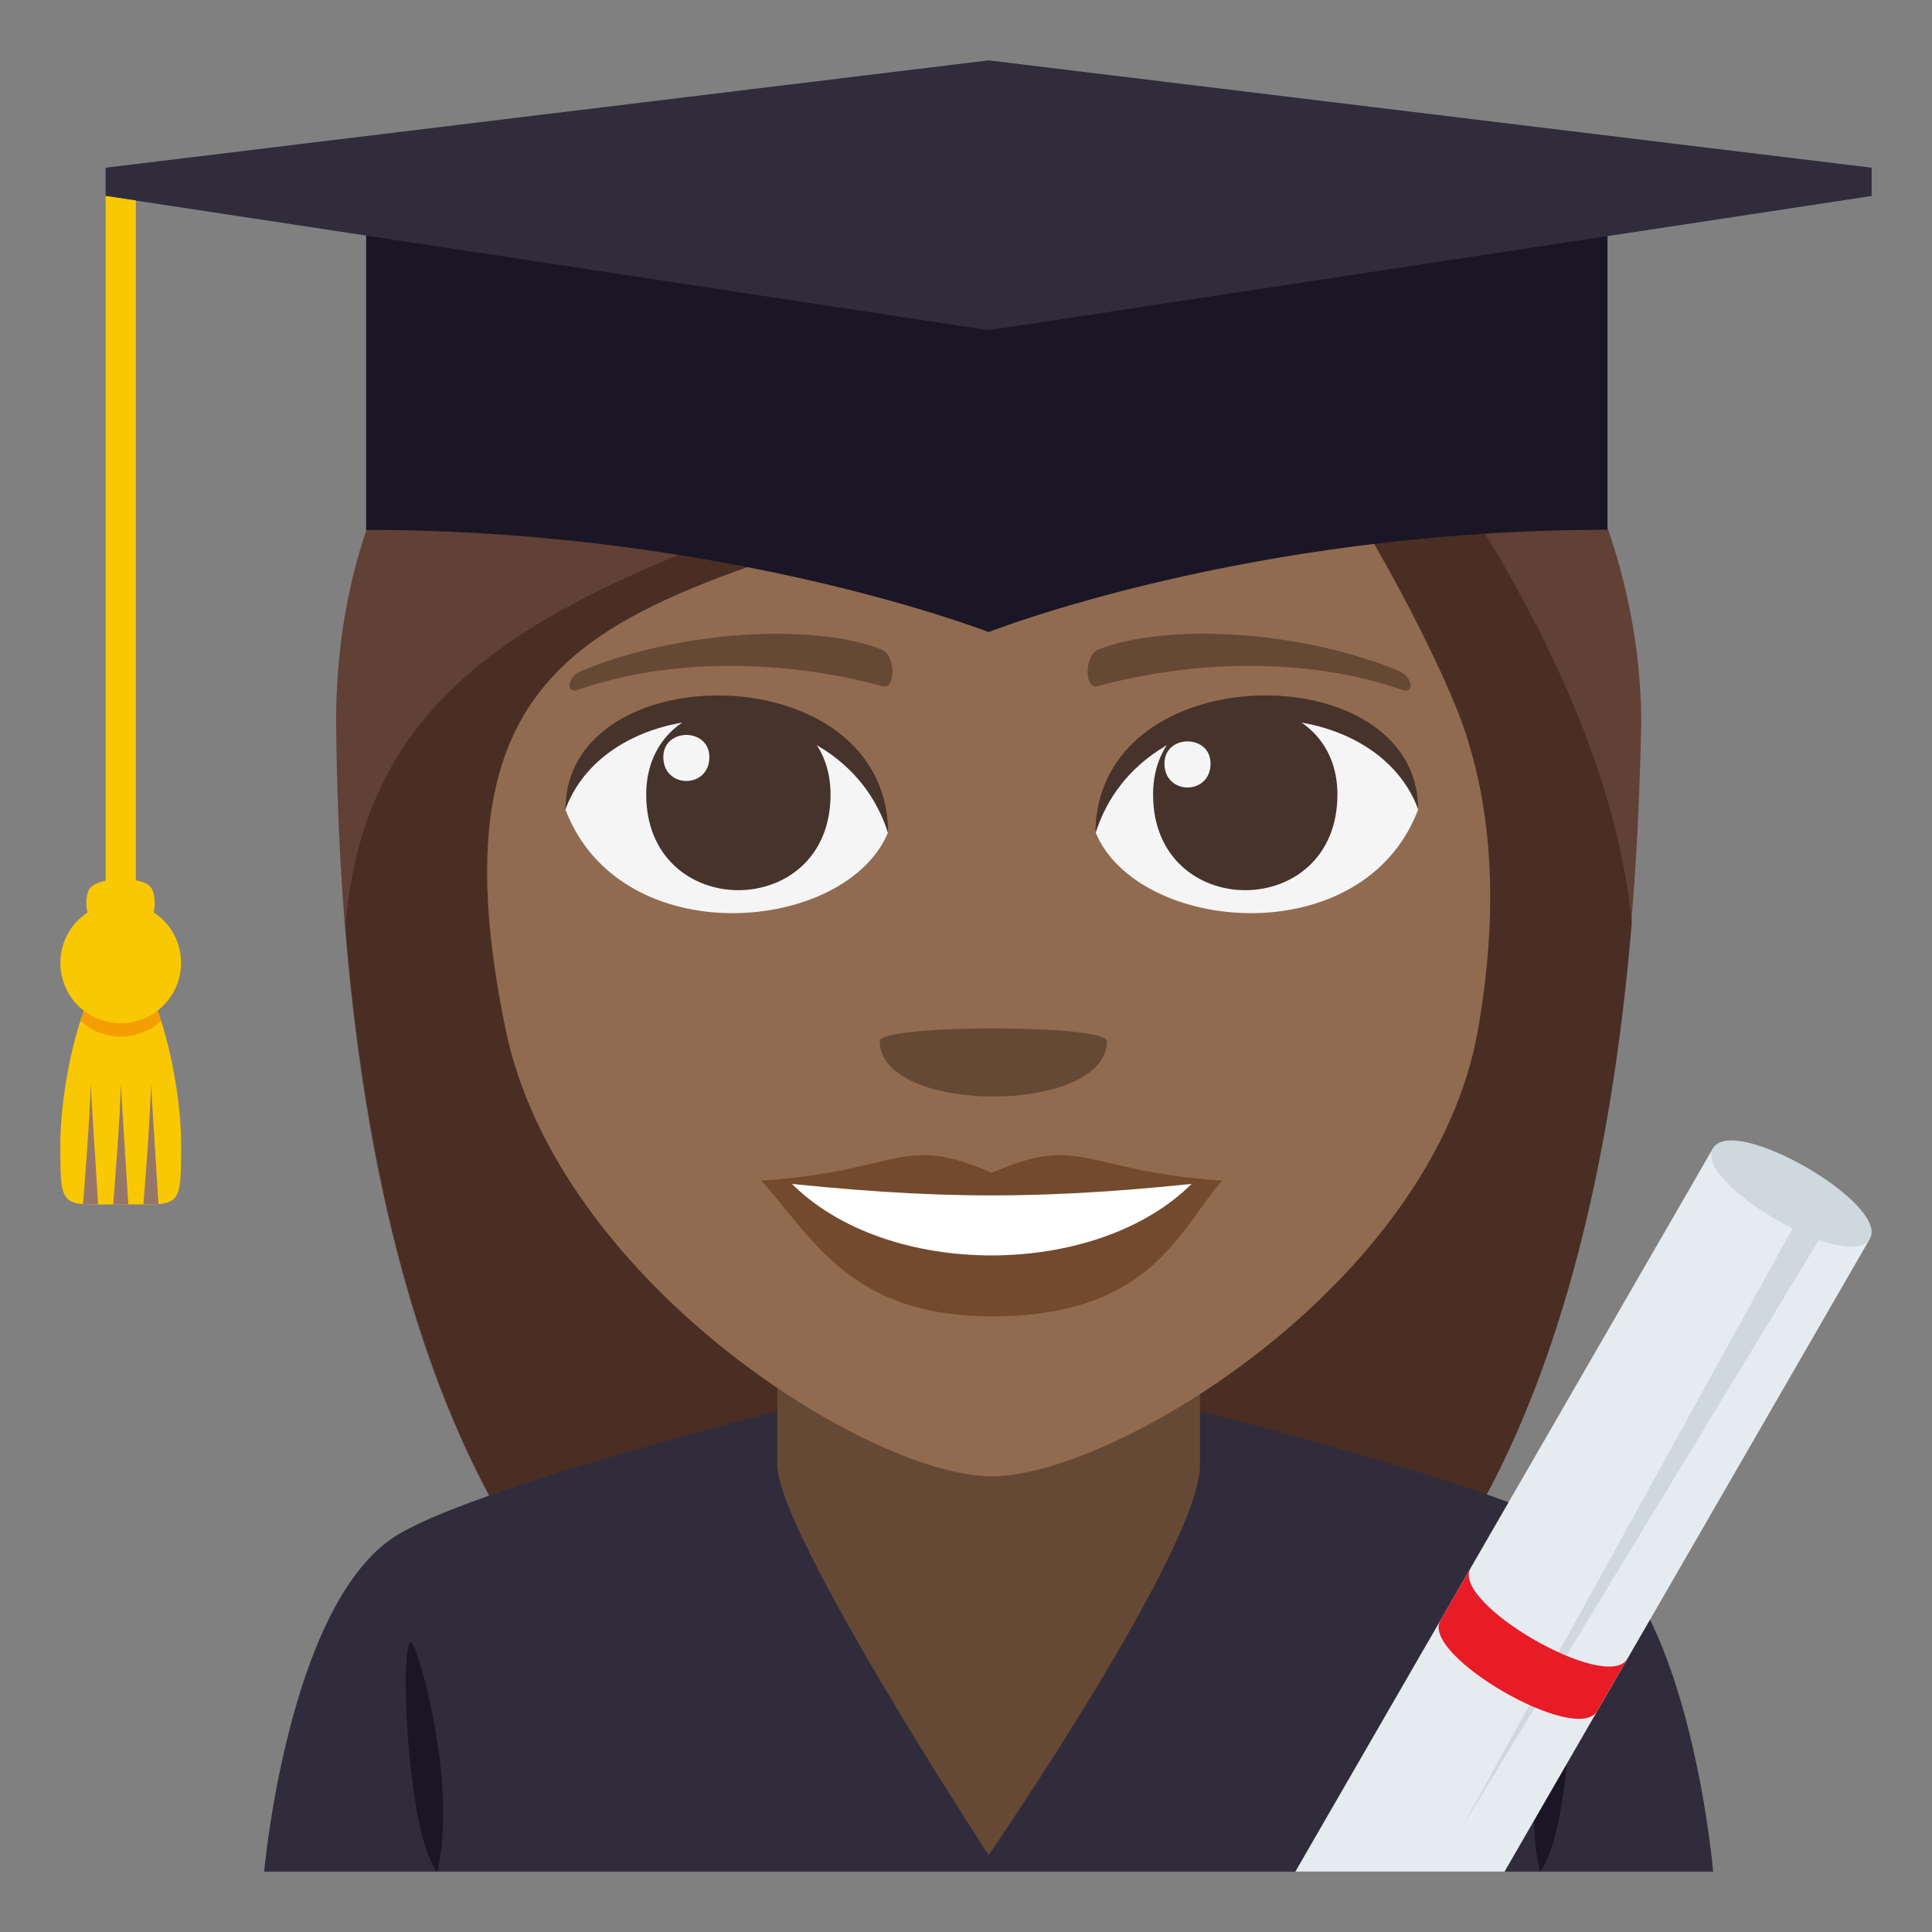 <?xml version="1.0" encoding="utf-8"?>
<!-- Generator: Adobe Illustrator 15.0.0, SVG Export Plug-In . SVG Version: 6.00 Build 0)  -->
<!DOCTYPE svg PUBLIC "-//W3C//DTD SVG 1.1//EN" "http://www.w3.org/Graphics/SVG/1.1/DTD/svg11.dtd">
<svg version="1.1" id="Layer_1" xmlns="http://www.w3.org/2000/svg" xmlns:xlink="http://www.w3.org/1999/xlink" x="0px" y="0px"
	 width="64px" height="64px" viewBox="0 0 64 64" enable-background="new 0 0 64 64" xml:space="preserve">
<rect x="0" y="0" width="64" height="64" fill="#808080" stroke="none"/>
<path fill="#614036" d="M43.378,7.691C37.967,0.772,11.133,3.545,11.133,23.95c0.112,10.962,1.906,35.862,21.561,35.862
	c19.65,0,21.448-24.795,21.674-35.862C54.367,17.153,50.438,9.118,43.378,7.691z"/>
<path fill="#4A2E24" d="M11.445,30.646c0.967,12.096,4.993,29.166,21.267,29.166c16.327,0,20.327-17.107,21.343-29.245
	c-0.535-5.589-3.834-12.806-10.991-21.315C28.394,18.774,12.547,17.291,11.445,30.646z"/>
<path fill="#302C3B" d="M13.006,50.949c2.4-1.631,13.197-4.314,13.197-4.314h13.092c0,0,10.867,2.676,13.256,4.311
	C56.02,53.316,56.75,62,56.75,62h-48C8.75,62,9.525,53.309,13.006,50.949"/>
<path fill="#664935" d="M25.75,48.535c0,2.219,7,12.918,7,12.918s7-10.182,7-12.918V38h-14V48.535z"/>
<path fill="#1A1626" d="M14.488,62C15,59.811,14.4,56.482,13.76,54.65C13.168,52.943,13.393,60.795,14.488,62"/>
<path fill="#1A1626" d="M51.738,54.65c-0.639,1.834-1.24,5.16-0.729,7.348C52.107,60.795,52.332,52.945,51.738,54.65"/>
<polygon fill="#E6EBEF" points="56.744,38.039 42.91,62 49.84,62 61.941,41.039 "/>
<polygon fill="#CFD8DD" points="48.418,60.557 60.041,39.496 60.908,39.996 "/>
<path fill="#CFD8DD" d="M61.941,41.039c-0.668,1.154-5.863-1.846-5.197-3C57.412,36.883,62.607,39.883,61.941,41.039z"/>
<path fill="#E81C27" d="M48.715,51.947l-1,1.732c-0.668,1.154,4.529,4.154,5.195,3l1-1.732
	C53.244,56.102,48.047,53.102,48.715,51.947z"/>
<path fill="#916B50" d="M48.141,23.202c-2.301-5.427-6.521-11.315-6.521-11.315c-15.443,9.28-28.498,4.623-24.872,22.209
	c1.72,8.346,12.043,14.809,16.111,14.809c4.062,0,14.646-6.414,16.104-14.809C49.809,29.233,49.214,25.729,48.141,23.202z"/>
<path fill="#F5F5F5" d="M46.975,26.83c-1.838,4.788-9.315,4.085-10.686,0.737C37.33,22.187,45.965,21.727,46.975,26.83z"/>
<path fill="#45332C" d="M38.197,26.321c0,4.223,6.107,4.223,6.107,0C44.305,22.401,38.197,22.401,38.197,26.321z"/>
<path fill="#45332C" d="M46.975,26.796c0-5.141-10.686-5.141-10.686,0.813C37.816,22.725,45.448,22.725,46.975,26.796z"/>
<path fill="#F5F5F5" d="M18.736,26.83c1.837,4.788,9.315,4.085,10.685,0.737C28.381,22.187,19.746,21.727,18.736,26.83z"/>
<path fill="#45332C" d="M27.513,26.321c0,4.223-6.106,4.223-6.106,0C21.406,22.401,27.513,22.401,27.513,26.321z"/>
<path fill="#45332C" d="M18.736,26.796c0-5.139,10.685-5.139,10.685,0.812C27.895,22.725,20.262,22.725,18.736,26.796z"/>
<path fill="#F5F5F5" d="M38.574,25.294c0,1.057,1.527,1.057,1.527,0C40.102,24.315,38.574,24.315,38.574,25.294z"/>
<path fill="#F5F5F5" d="M23.499,25.08c0,1.055-1.525,1.055-1.525,0C21.974,24.101,23.499,24.101,23.499,25.08z"/>
<path fill="#734A2E" d="M40.486,39.109c-1.435,1.623-2.332,4.498-7.631,4.498c-4.623,0-5.896-2.533-7.633-4.498H40.486z"/>
<path fill="#FFFFFF" d="M39.533,39.158c-3.141,3.217-10.175,3.261-13.357,0H39.533z"/>
<path fill="#734A2E" d="M32.855,38.85c-2.99-1.312-3.014-0.053-7.633,0.26c5.832,0.652,9.433,0.652,15.264,0
	C35.869,38.797,35.846,37.538,32.855,38.85z"/>
<path fill="#664935" d="M46.326,22.217c-3.236-1.333-7.665-1.594-9.939-0.703c-0.479,0.188-0.465,1.336-0.041,1.221
	c3.26-0.887,7.014-0.957,10.103,0.116C46.863,22.998,46.813,22.418,46.326,22.217z"/>
<path fill="#664935" d="M19.266,22.22c3.236-1.334,7.665-1.594,9.94-0.706c0.479,0.188,0.465,1.337,0.04,1.221
	c-3.261-0.887-7.014-0.957-10.101,0.118C18.729,22.998,18.779,22.418,19.266,22.22z"/>
<path fill="#664935" d="M36.67,34.488c0,2.449-7.529,2.449-7.529,0C29.141,33.925,36.67,33.925,36.67,34.488z"/>
<path fill="#1A1626" d="M12.129,6.938v10.614c11.924,0,20.621,3.386,20.621,3.386s8.574-3.389,20.5-3.389V6.938H12.129z"/>
<polygon fill="#302C3B" points="32.75,2 3.5,5.555 3.5,6.492 32.75,10.938 62,6.492 62,5.555 "/>
<path fill="#F9C802" d="M3.5,6.492v24.055c0,0.645,1,0.645,1,0V6.641L3.5,6.492z"/>
<path fill="#F9C802" d="M6,37.896c0,2.209-0.002,2-2,2c-2,0-2,0.209-2-2s0.896-5.999,2-5.999S6,35.688,6,37.896"/>
<path fill="#967668" d="M3.75,39.896c0,0,0.25-3.059,0.25-3.998l0.25,3.998H3.75z"/>
<path fill="#967668" d="M2.75,39.896c0,0,0.25-3.059,0.25-3.998l0.25,3.998H2.75z"/>
<path fill="#967668" d="M4.75,39.896c0,0,0.25-3.059,0.25-3.998l0.25,3.998H4.75z"/>
<path fill="#F59E01" d="M2.664,33.82c0.354,0.32,0.82,0.52,1.334,0.52c0.518,0,0.979-0.199,1.336-0.521
	c-0.354-1.1-0.82-1.921-1.334-1.921S3.018,32.721,2.664,33.82"/>
<path fill="#F9C802" d="M3.998,29.898c1.104,0,2,0.895,2,1.999c0,1.103-0.896,1.999-2,1.999S2,33,2,31.897
	C2,30.793,2.895,29.898,3.998,29.898"/>
<path fill="#F9C802" d="M5,29.397c-0.314-0.39-1.646-0.354-2,0c-0.178,0.177-0.193,0.843,0,1c0.389,0.313,1.646,0.354,2,0
	C5.176,30.221,5.156,29.591,5,29.397"/>
</svg>
